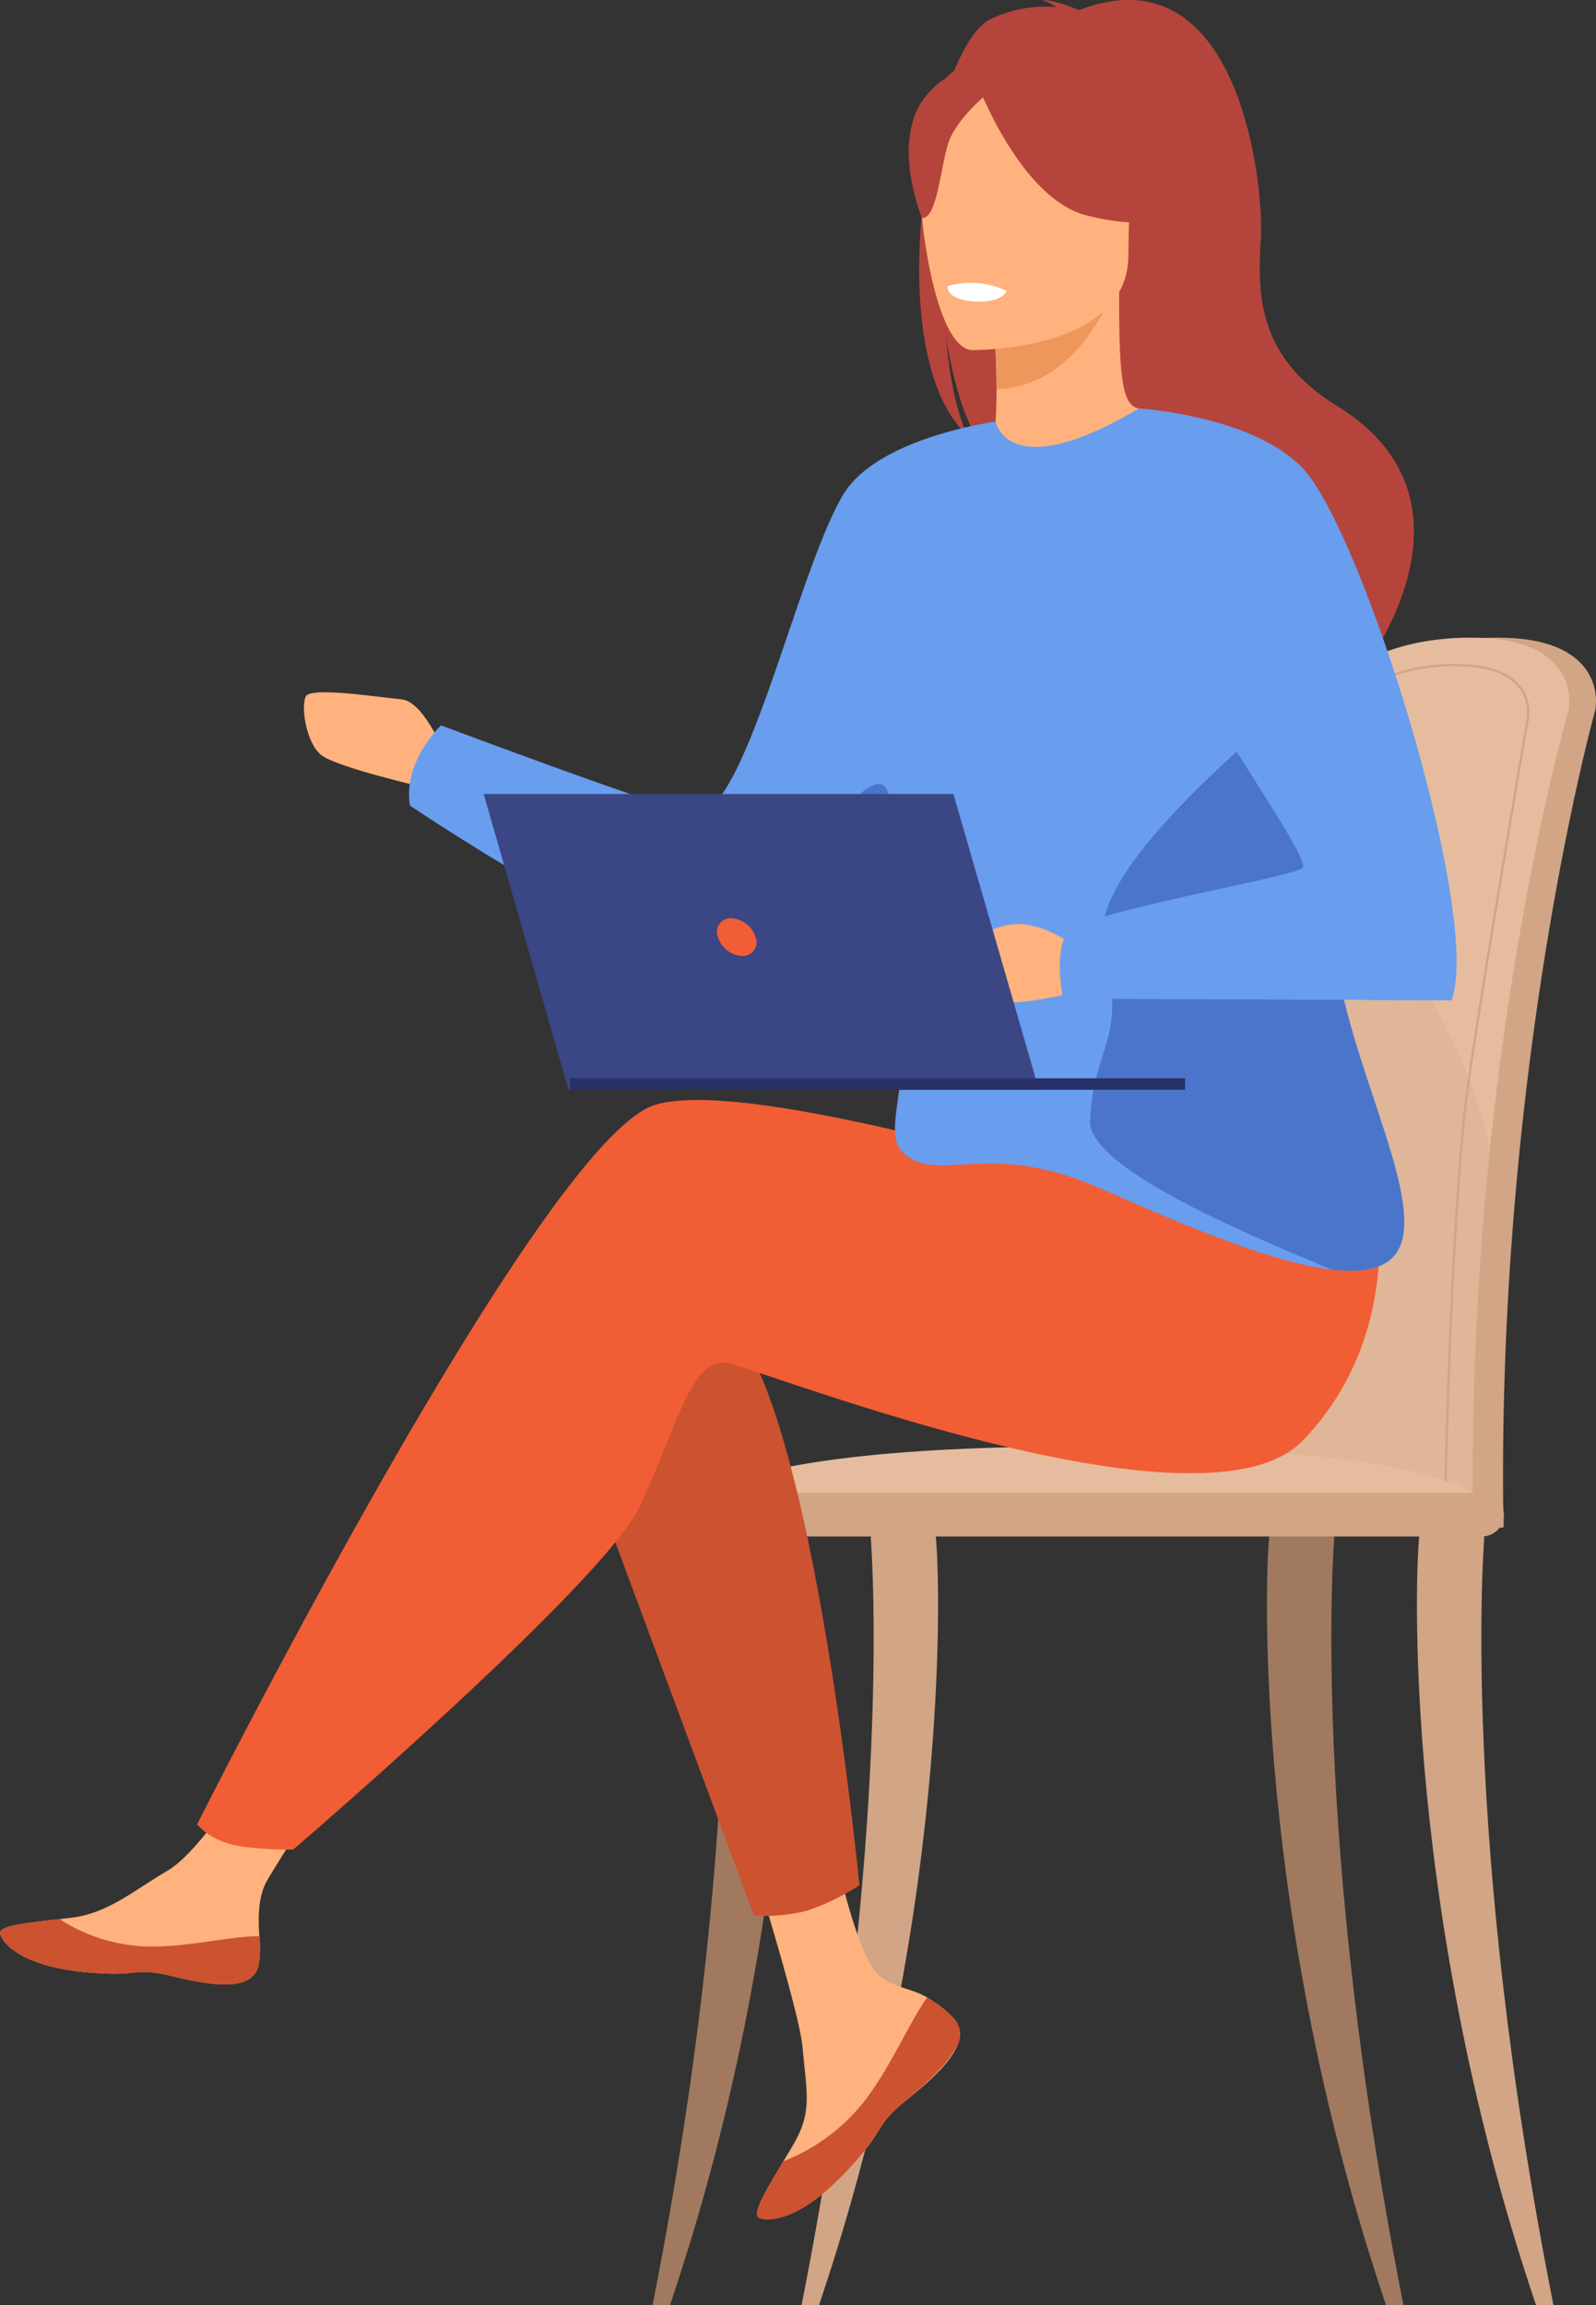 <svg xmlns="http://www.w3.org/2000/svg" id="prefix__Group_14082" width="153.985" height="222.362" data-name="Group 14082" viewBox="0 0 153.985 222.362">
    <rect x="0" y="0" width="153.985" height="222.362" fill="#333333" stroke="none"/>
    <defs>
        <style>
            .prefix__cls-1{fill:#d1a586}.prefix__cls-2{fill:#e5bd9e}.prefix__cls-4{fill:#a0795f}.prefix__cls-5{fill:#ffb27d}.prefix__cls-6{fill:#cc5230}.prefix__cls-7{fill:#f15d34}.prefix__cls-8{fill:#b5453c}.prefix__cls-10{fill:#699dee}.prefix__cls-12{fill:#4a75cb}
        </style>
    </defs>
    <g id="prefix__Group_14080" data-name="Group 14080" transform="translate(62.96 61.514)">
        <path id="prefix__Path_8069" d="M1388.347 1157.339a284.853 284.853 0 0 1 3.289-34.926c2.359-13.637 4.482-21.484 4.507-21.567.311-1.2 4.8-6.052 14.777-5.9s9.032 6.514 9.032 6.514a2.056 2.056 0 0 1-.072.566c-.1.328-9.256 33.54-8.86 76.422.006.6.073 1.643.031 2.336 0 0-23.124.6-23.13 0-.806-3.75-.412-14.135.426-23.445z" class="prefix__cls-1" data-name="Path 8069" transform="translate(-1328.951 -1094.94)"/>
        <path id="prefix__Path_8070" d="M1381.209 1178.234c.007.6.322 1.076.707 1.076h.009c.385-.009.691-.487.7-1.076h19.818c.007.6.322 1.076.707 1.076h.009c.391-.009.7-.5.7-1.107a299.236 299.236 0 0 1 1.644-33.854c2.634-25.229 7.5-42.091 7.573-42.325a2.1 2.1 0 0 0 .072-.566s.946-6.363-9.032-6.514-14.468 4.7-14.779 5.9c-.018.063-1.221 4.505-2.818 12.493-.53 2.646-1.1 5.681-1.688 9.073a285.078 285.078 0 0 0-3.288 34.926c-.843 9.312-1.143 17.151-.334 20.898z" class="prefix__cls-2" data-name="Path 8070" transform="translate(-1324.721 -1094.94)"/>
        <path id="prefix__Path_8071" fill="#dfb697" d="M1381.209 1209.175c.007.6.322 1.076.707 1.076h.009c.385-.009.691-.487.7-1.076h19.818c.007.6.322 1.076.707 1.076h.009c.391-.009.7-.5.7-1.107a299.239 299.239 0 0 1 1.644-33.855c-3.277-16.011-15.94-28.257-18.984-31.009-.53 2.646-1.1 5.681-1.688 9.073a285.081 285.081 0 0 0-3.288 34.926c-.843 9.31-1.143 17.149-.334 20.896z" data-name="Path 8071" transform="translate(-1324.721 -1125.88)"/>
        <g id="prefix__Group_14034" data-name="Group 14034" transform="translate(57.5 2.527)">
            <path id="prefix__Path_8072" d="M1403.681 1182.278l-.055-.039c-.016-.011-.029-.02-.036-.1h-.012a.54.54 0 0 0-.159-.419c-.63-.643-3.027-.616-6.062-.581a62.57 62.57 0 0 1-11.562-.637c-2.127-.373-.692-16.753.819-32.077.257-2.606.46-4.663.552-5.874.98-12.97 6.674-36.179 6.728-36.362.252-.975 3.675-4.589 11.1-4.469 2.79.041 4.772.732 5.892 2.051a3.923 3.923 0 0 1 .933 2.922 1.555 1.555 0 0 1-.057.436c-.031.126-5.158 30.054-6 37.242-1.38 11.829-1.932 36.353-1.956 37.717v.119zm-4.426-1.383c2.214 0 3.776.1 4.327.664v.005c.009-.565.038-1.622.094-3.613.065-2.344.177-6 .34-10.132.285-7.224.779-17.16 1.517-23.478.857-7.345 5.977-37.186 6-37.279a1.415 1.415 0 0 0 .049-.388 3.772 3.772 0 0 0-.883-2.762c-1.077-1.265-3-1.927-5.72-1.967h-.336c-7.059 0-10.3 3.378-10.538 4.3-.056.213-5.735 23.268-6.721 36.319l-.113-.009.113.009c-.091 1.213-.295 3.272-.552 5.879-1.007 10.213-3.1 31.463-1.006 31.831a62.366 62.366 0 0 0 11.52.634c.683-.008 1.319-.008 1.909-.008z" class="prefix__cls-1" data-name="Path 8072" transform="translate(-1384.72 -1101.715)"/>
        </g>
        <path id="prefix__Path_8073" d="M1316 1310.524h-77.695s1.809-7.322 46.805-6.232c31.845.771 30.89 6.232 30.89 6.232z" class="prefix__cls-2" data-name="Path 8073" transform="translate(-1235.406 -1226.152)"/>
        <g id="prefix__Group_14035" data-name="Group 14035" transform="translate(73.748 85.505)">
            <path id="prefix__Path_8074" d="M1441.463 1399.573c-9.009-45.6-6.692-73.589-6.68-73.941.022-.7-1.272-1.34-1.968-1.363s-3.814-.207-4.174.394c-.471.787-2.286 35.266 11.141 74.91z" class="prefix__cls-1" data-name="Path 8074" transform="translate(-1428.292 -1324.229)"/>
        </g>
        <g id="prefix__Group_14036" data-name="Group 14036" transform="translate(14.377 85.505)">
            <path id="prefix__Path_8075" d="M1269.081 1399.573c9.008-45.6 6.692-73.589 6.681-73.941-.023-.7 1.271-1.34 1.968-1.363s3.814-.207 4.174.394c.471.787 2.286 35.266-11.141 74.91z" class="prefix__cls-1" data-name="Path 8075" transform="translate(-1269.081 -1324.229)"/>
        </g>
        <g id="prefix__Group_14037" data-name="Group 14037" transform="translate(0 85.505)">
            <path id="prefix__Path_8076" d="M1230.529 1399.573c9.008-45.6 6.692-73.589 6.681-73.941-.023-.7 1.272-1.34 1.968-1.363s3.814-.207 4.174.394c.471.787 2.286 35.266-11.141 74.91z" class="prefix__cls-4" data-name="Path 8076" transform="translate(-1230.529 -1324.229)"/>
        </g>
        <g id="prefix__Group_14038" data-name="Group 14038" transform="translate(59.275 85.505)">
            <path id="prefix__Path_8077" d="M1402.652 1399.573c-9.008-45.6-6.692-73.589-6.68-73.941.022-.7-1.272-1.34-1.968-1.363s-3.814-.207-4.174.394c-.471.787-2.286 35.266 11.141 74.91z" class="prefix__cls-4" data-name="Path 8077" transform="translate(-1389.481 -1324.229)"/>
        </g>
        <rect id="prefix__Rectangle_1193" width="80.878" height="4.229" class="prefix__cls-1" data-name="Rectangle 1193" rx="2.115" transform="translate(1.263 82.478)"/>
    </g>
    <g id="prefix__Group_14079" data-name="Group 14079">
        <g id="prefix__Group_14056" data-name="Group 14056">
            <path id="prefix__Path_8150" d="M1273.662 1417.487a2.3 2.3 0 0 1 .41 2.454.023.023 0 0 1-.006.012c-.592 1.635-2.548 3.463-4.82 5.287-.29.234-.549.448-.773.645-.059.052-.118.1-.174.156s-.09.083-.134.121c-2.119 1.953-1.321 2.4-5.127 6.363-4.34 4.516-7.328 4.6-8.178 4.185-.719-.351.742-2.745 2.361-5.437.079-.13.155-.261.236-.393.215-.358.43-.721.644-1.081 1.9-3.24 1.41-4.76.961-9.581-.366-3.918-6.1-21.888-6.1-21.888l8.317-1.433s2.5 14.31 5.264 16.513c1.476 1.174 3.127 1.189 4.545 2.06q.151.09.295.186a10.912 10.912 0 0 1 2.279 1.831z" class="prefix__cls-5" data-name="Path 8150" transform="translate(-1181.638 -1222.781)"/>
            <path id="prefix__Path_8151" d="M1276.531 1448.72a2.3 2.3 0 0 1 .41 2.454.021.021 0 0 1-.006.012c-.725 1.634-2.632 3.452-4.828 5.27-.287.238-.54.457-.766.662-.059.052-.118.1-.174.156s-.09.083-.134.12c-2.119 1.953-1.321 2.4-5.127 6.363-4.34 4.516-7.328 4.6-8.178 4.185-.719-.35.742-2.745 2.361-5.437a18.487 18.487 0 0 0 7.736-5.7c2.613-3.335 4.356-7.619 6.135-10.1q.151.091.3.186a10.916 10.916 0 0 1 2.271 1.829z" class="prefix__cls-6" data-name="Path 8151" transform="translate(-1184.507 -1254.014)"/>
            <path id="prefix__Path_8152" d="M1086.658 1408.037c-.514 2.567-4.173 2.139-8.261 1.14s-3.116.189-8.935-.455-7.581-2.814-7.759-3.679c-.159-.768 2.716-1.038 5.8-1.394.388-.043.778-.091 1.167-.14 3.482-.437 6.031-2.683 9.194-4.528 3-1.748 7.466-8.869 7.466-8.869l7.98.632s-4.187 6.36-5.807 9.125c-.952 1.627-.9 3.777-.783 5.438a10.231 10.231 0 0 1-.062 2.73z" class="prefix__cls-5" data-name="Path 8152" transform="translate(-1061.696 -1218.525)"/>
            <path id="prefix__Path_8153" d="M1078.4 1431.94c-4.088-1-3.116.189-8.935-.455s-7.581-2.814-7.759-3.679c-.159-.768 2.716-1.038 5.8-1.394l.029.059a16.406 16.406 0 0 0 8.333 2.591c3.947.1 8.129-1.036 10.855-.992a10.231 10.231 0 0 1-.062 2.73c-.517 2.568-4.176 2.139-8.261 1.14z" class="prefix__cls-6" data-name="Path 8153" transform="translate(-1061.696 -1241.288)"/>
            <path id="prefix__Path_8154" d="M1153.728 1114.595s-1.9-4.658-3.993-4.848-8.746-1.236-9.221-.285 0 4.373 1.426 5.609 10.267 3.232 10.267 3.232z" class="prefix__cls-5" data-name="Path 8154" transform="translate(-1111.01 -1042.286)"/>
            <path id="prefix__Path_8155" d="M1210.638 1279.842l17.2 46.283a15.75 15.75 0 0 0 5.175-.474 22.281 22.281 0 0 0 5-2.435s-4.266-44.44-12.088-53.683-15.287 10.309-15.287 10.309z" class="prefix__cls-6" data-name="Path 8155" transform="translate(-1155.096 -1141.354)"/>
            <path id="prefix__Path_8156" d="M1217.236 1228.188s-49.417-16.709-60.438-13.154-44.112 69.391-44.112 69.391a6.388 6.388 0 0 0 2.785 1.758c1.9.711 6.486.666 6.486.666s29.863-25.6 33.418-33.063 4.977-14.576 8.533-13.865 45.862 17.42 55.46 7.466 7.089-22.888 7.089-22.888z" class="prefix__cls-7" data-name="Path 8156" transform="translate(-1093.672 -1108.425)"/>
            <path id="prefix__Path_8157" d="M1304.194 972.016c-.789-1.629-1.671-4.523-2.1-9.682.066.512.955 7.019 3.457 10.7 10.277 6.747 29.976 29.277 29.586 33.547 0 0 6.938-11.768 7.058-11.839 0 0 12.8-16.276-2.37-25.6-7.71-4.738-7.671-10.82-7.349-16.1s-2.1-28.024-17.547-22.072c0 0-2.478-1.1-3.588-.936a3.033 3.033 0 0 1 1.368.649 11.987 11.987 0 0 0-6.486 1.241c-5.666 3.217-10.732 32.082-2.029 40.092z" class="prefix__cls-8" data-name="Path 8157" transform="translate(-1210.828 -929.986)"/>
            <path id="prefix__Path_8158" d="M1317.327 1020.741c-.051.023 4.962 2.626 8.733 1.595 3.547-.967 5.865-5.566 5.816-5.577-1.5-.3-1.935-2.362-1.9-11.234l-.679.134-11.419 2.261s.26 3.593.268 6.979c.004 2.843-.168 5.539-.819 5.842z" class="prefix__cls-5" data-name="Path 8158" transform="translate(-1221.999 -977.355)"/>
            <path id="prefix__Path_8159" fill="#ed975d" d="M1318.8 1008.146s.26 3.593.268 6.979c6.39-.18 9.767-6.009 11.151-9.24z" data-name="Path 8159" transform="translate(-1222.921 -977.581)"/>
            <path id="prefix__Path_8160" d="M1319.3 963.1s3.349-5.291 4.152-9.815c.574-3.23-1.071-15.2-13.1-13.478a16.342 16.342 0 0 0-6.779 2.563c-2.612 1.764-6.382 5.573-2.167 16.021l1.095 3.529z" class="prefix__cls-8" data-name="Path 8160" transform="translate(-1210.828 -936.036)"/>
            <path id="prefix__Path_8161" d="M1304.608 977.646s15.118.249 15.129-9.168 1.969-15.727-7.683-16.285-11.532 3.034-12.3 6.177.921 18.968 4.854 19.276z" class="prefix__cls-5" data-name="Path 8161" transform="translate(-1210.865 -943.875)"/>
            <path id="prefix__Path_8162" d="M1314.575 948.453s4.139 11.048 10.492 12.682 9.108-.069 9.108-.069a17.99 17.99 0 0 1-5.884-10.628s-10.591-7.244-13.716-1.985z" class="prefix__cls-8" data-name="Path 8162" transform="translate(-1220.273 -940.366)"/>
            <path id="prefix__Path_8163" d="M1304.454 951.047s-3.091 2.466-3.845 4.865-1.093 7.335-2.532 7.167c0 0-3.119-7.509.386-11.758 3.717-4.504 5.991-.274 5.991-.274z" class="prefix__cls-8" data-name="Path 8163" transform="translate(-1209.126 -942.063)"/>
            <path id="prefix__Path_8164" d="M1339.256 1116.259c-.816 2.264-3.316 2.846-6.667 2.453-6.39-.747-15.883-5.037-22.724-8-10.428-4.52-15.169-.273-18.488-3.15s3.792-9.275-2.37-38.981c-2.091-10.073 11.154-31.671 11.154-31.671s1.145 6.253 13.816-1.268c.448-.265 5.435 7.12 10.239 16.224 5.3 10.045 10.367 22.178 8.877 28.431-2.844 11.915 8.533 29.384 6.163 35.962z" class="prefix__cls-10" data-name="Path 8164" transform="translate(-1204.099 -996.234)"/>
            <path id="prefix__Path_8165" d="M1224.125 1039.05l-7.812 32.045s-.972 1.731-2.5 4.193c-3.577 5.783-10.2 15.608-14.435 16.605-2.091.493-6.537-1.247-11.457-3.733a232.714 232.714 0 0 1-20.3-12.067c-.711-4.267 3-7.744 3-7.744s22.28 8.374 24.494 8.533c4.824.344 9.732-22.937 14.24-30.694 3.261-5.609 14.77-7.138 14.77-7.138z" class="prefix__cls-10" data-name="Path 8165" transform="translate(-1128.064 -998.378)"/>
            <path id="prefix__Path_8166" fill="#fff" d="M1312.532 1003.949s-.282 1.2-3.258 1.012c0 0-2.5-.154-2.422-1.469a8.039 8.039 0 0 1 5.68.457z" data-name="Path 8166" transform="translate(-1215.429 -975.888)"/>
            <path id="prefix__Path_8167" d="M1373.707 1163.157c-.815 2.264-3.316 2.846-6.667 2.453-4.423-1.927-23.53-9.329-23.316-14.345.317-7.426 3.674-7.663 1.3-16.828-1.9-7.359 15.751-21.044 18.567-24.018 5.3 10.045 5.441 10.52 3.951 16.773-2.842 11.919 8.536 29.388 6.165 35.965z" class="prefix__cls-12" data-name="Path 8167" transform="translate(-1238.551 -1043.133)"/>
            <path id="prefix__Path_8168" d="M1248.112 1134.079c-3.577 5.783-10.2 15.608-14.435 16.605-2.091.493-6.537-1.247-11.457-3.733a29.767 29.767 0 0 0 10.469.574c3.674-.356 4.74-4.859 10.547-11.614 3.764-4.38 4.691-3.278 4.876-1.832z" class="prefix__cls-12" data-name="Path 8168" transform="translate(-1162.359 -1057.169)"/>
            <path id="prefix__Path_8169" d="M1321.272 1171.008s-3.2-2.489-6.222-1.9-4.5 2.666-4.385 3.615 1.718 3.614 4.029 3.851 8.888-1.422 8.888-1.422z" class="prefix__cls-5" data-name="Path 8169" transform="translate(-1217.817 -1079.881)"/>
            <path id="prefix__Path_8170" d="M1343.516 1035.649s12.322.759 16.587 6.709c6 8.375 16.433 42.566 13.59 50.387l-37.489-.158s-.908-4.247.356-6.3 21.806-5.373 22.754-6.321-11.851-18.488-11.851-21.332-3.947-22.985-3.947-22.985z" class="prefix__cls-10" data-name="Path 8170" transform="translate(-1233.638 -996.246)"/>
        </g>
        <g id="prefix__Group_14058" data-name="Group 14058" transform="translate(46.67 76.596)">
            <g id="prefix__Group_14057" data-name="Group 14057">
                <path id="prefix__Path_8171" fill="#3b4685" d="M1240.414 1163.918h-45.386l-8.182-28.532h45.316z" data-name="Path 8171" transform="translate(-1186.846 -1135.386)"/>
                <path id="prefix__Rectangle_1195" fill="#283167" d="M0 0H59.334V1.111H0z" data-name="Rectangle 1195" transform="translate(8.337 27.421)"/>
            </g>
            <path id="prefix__Path_8172" d="M1247.31 1169.345a1.322 1.322 0 0 1 1.3-1.816 2.6 2.6 0 0 1 2.337 1.816 1.322 1.322 0 0 1-1.3 1.817 2.6 2.6 0 0 1-2.337-1.817z" class="prefix__cls-7" data-name="Path 8172" transform="translate(-1224.716 -1155.542)"/>
        </g>
    </g>
</svg>
